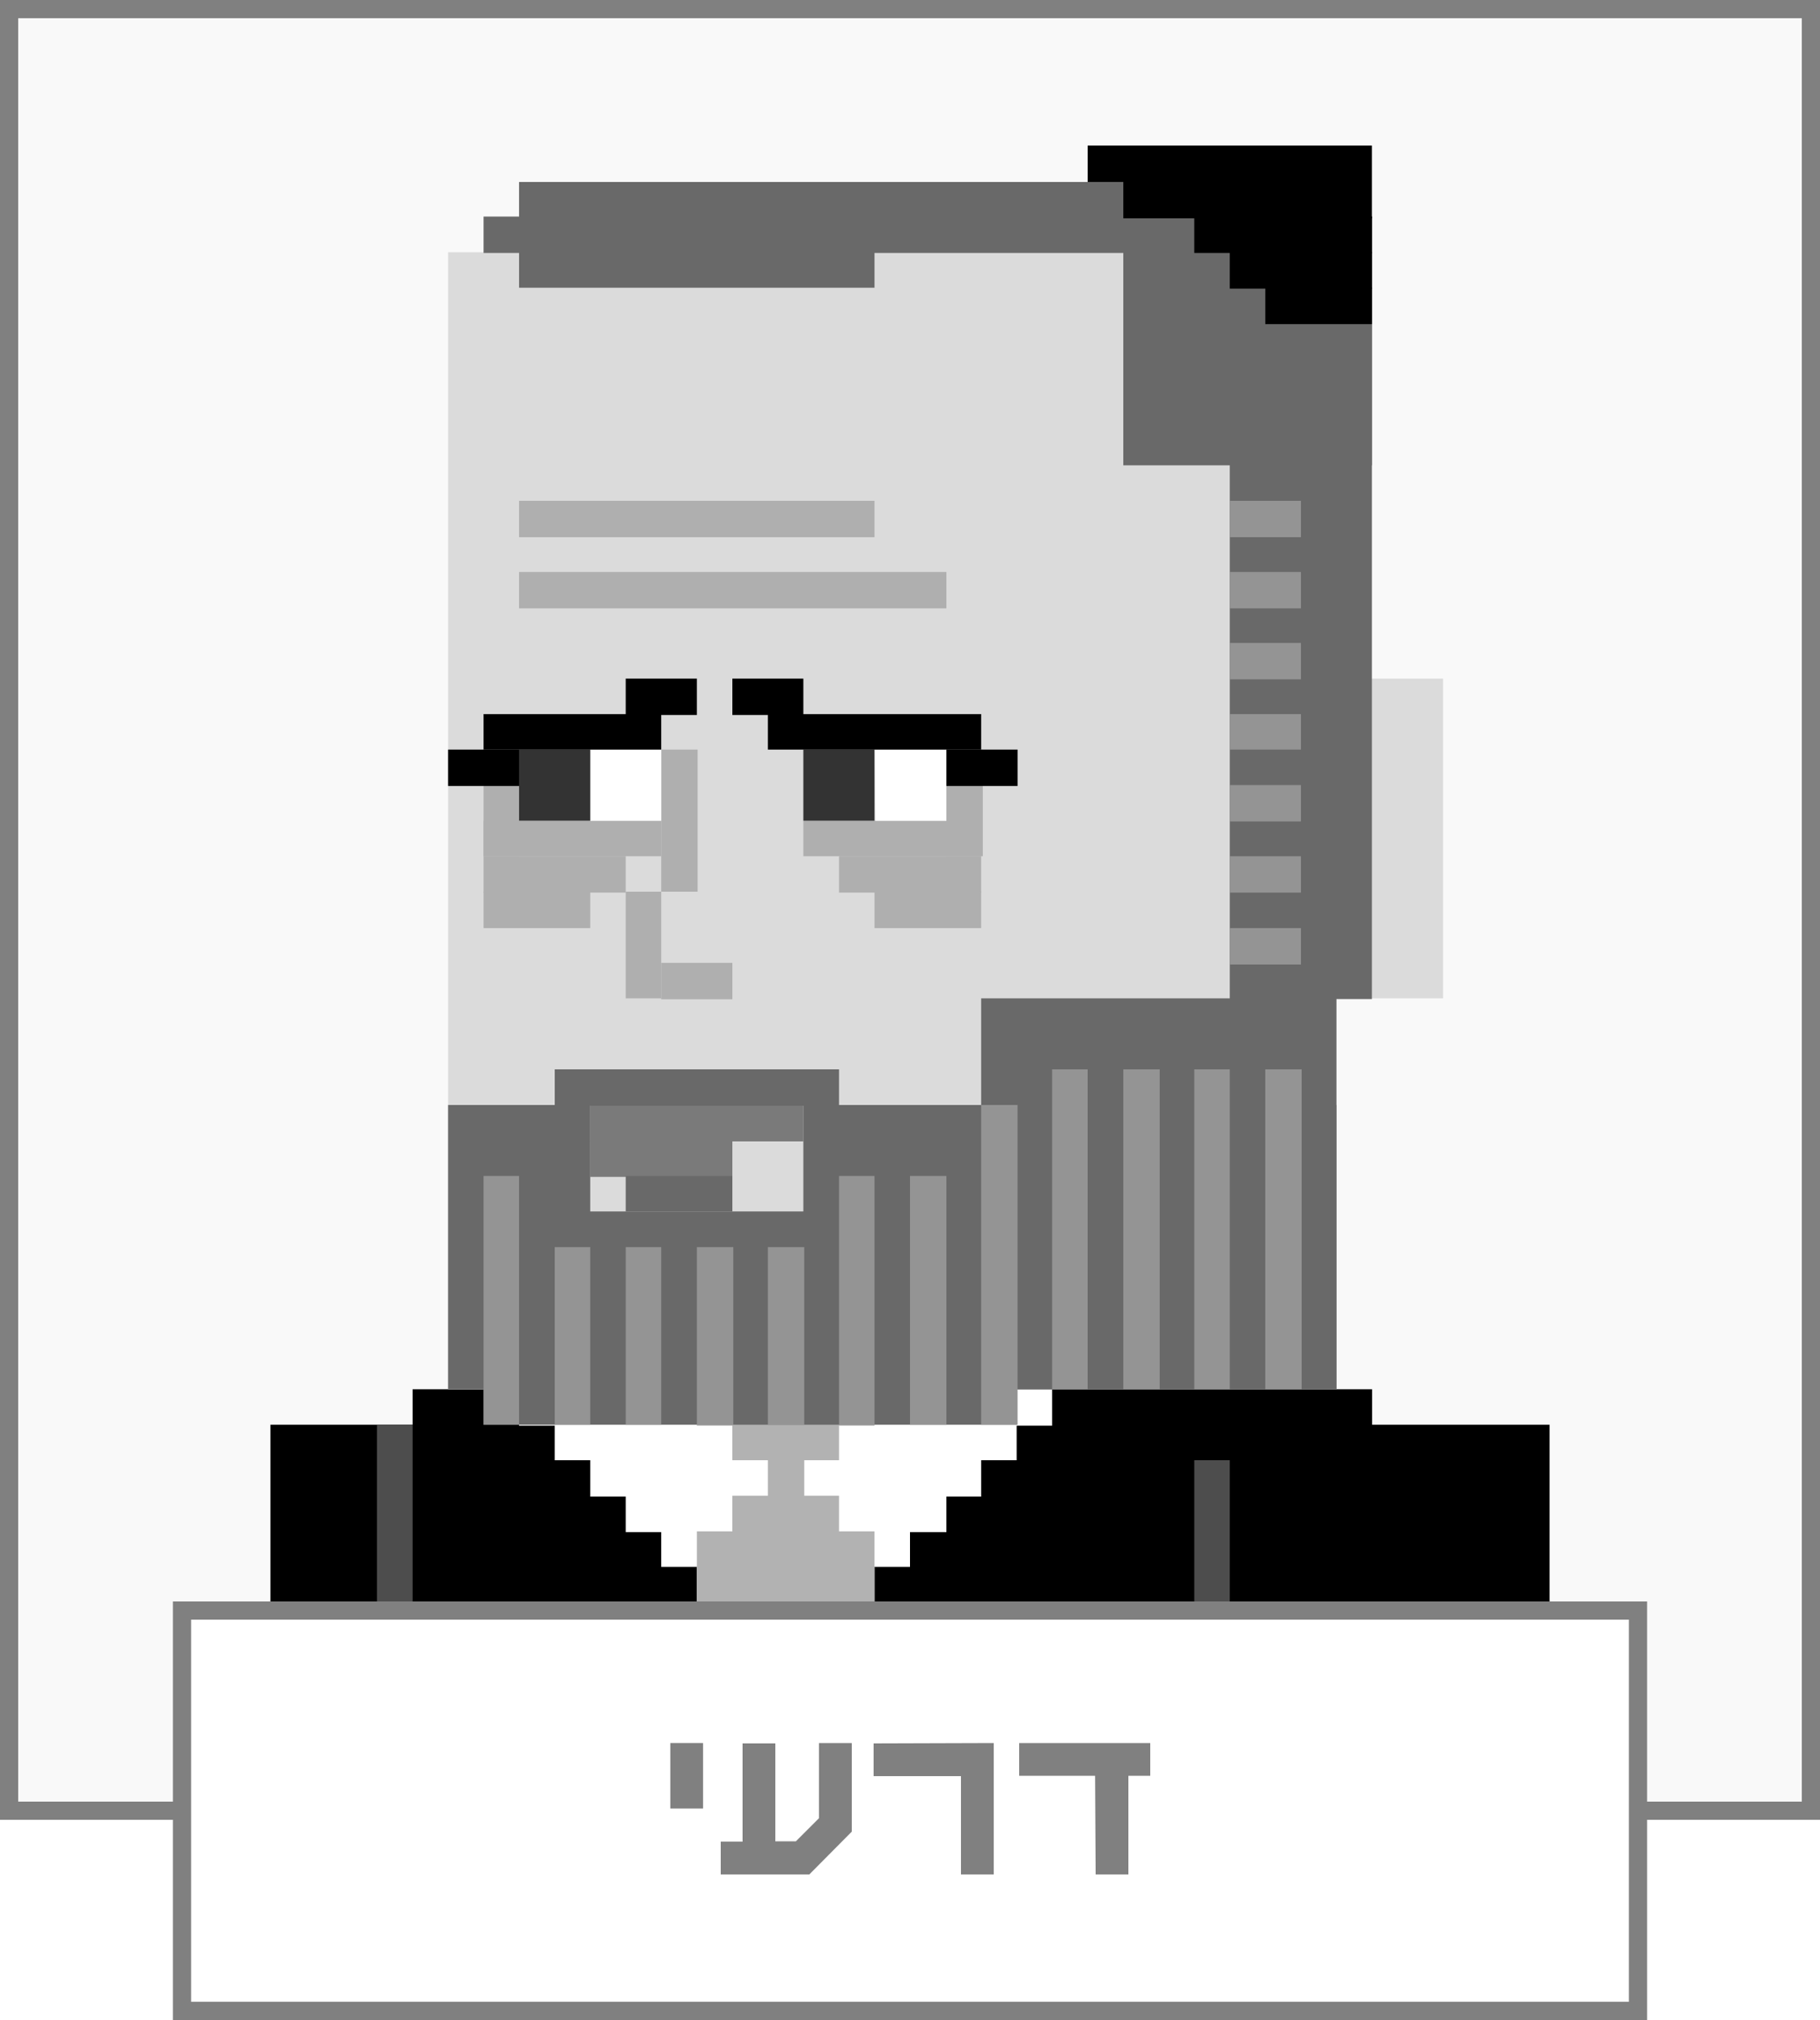 <svg xmlns="http://www.w3.org/2000/svg" viewBox="0 0 100 111"><defs><style>.cls-1{fill:#f9f9f9;}.cls-2{fill:gray;}.cls-3{fill:#4d4d4d;}.cls-4{fill:#fff;}.cls-5{fill:#b2b2b2;}.cls-6{fill:#dbdbdb;}.cls-7{fill:#7a7a7a;}.cls-8{fill:#afafaf;}.cls-9{fill:#333;}.cls-10{fill:#696969;}.cls-11{fill:#949494;}</style></defs><title>sqr-bw-deri</title><g id="Layer_2" data-name="Layer 2"><g id="Layer_5" data-name="Layer 5"><g id="sqr-bw-deri"><rect class="cls-1" width="100" height="100"/><path class="cls-2" d="M99,1V99H1V1H99m1-1H0V100H100V0Z"/><rect x="14.86" y="78.29" width="17.57" height="21.71"/><rect class="cls-3" x="20.71" y="78.29" width="7.81" height="21.71"/><rect x="22.67" y="76.34" width="52.72" height="23.66"/><rect class="cls-3" x="42.19" y="76.34" width="1.95" height="23.66"/><path class="cls-4" d="M30.48,78.29H55.86v1.95H30.48Z"/><path class="cls-4" d="M28.52,76.34H57.81v2H28.52Z"/><path class="cls-4" d="M32.43,80.24H53.91v2H32.43Z"/><path class="cls-4" d="M34.38,82.19H52v2H34.38Z"/><path class="cls-4" d="M36.33,84.15H50V86.1H36.33Z"/><path class="cls-4" d="M38.29,86.1h9.76v2H38.29Z"/><path class="cls-5" d="M38.29,84.15h9.76v3.9H38.29Z"/><path class="cls-5" d="M40.24,76.34H46.1v3.9H40.24Z"/><path class="cls-5" d="M42.19,80.24h2v2h-2Z"/><path class="cls-5" d="M40.24,82.19H46.1V90H40.24Z"/><path class="cls-5" d="M38.29,76.34h9.76v2H38.29Z"/><path class="cls-6" d="M24.62,13.86H73.43V76.34H24.62Z"/><path class="cls-6" d="M69.52,37.29h9.77V54.86H69.52Z"/><path class="cls-7" d="M32.43,60.72H44.14v2H32.43Z"/><path class="cls-7" d="M32.43,62.67h7.81v2H32.43Z"/><path class="cls-8" d="M36.33,52.91h3.91v2H36.33Z"/><path class="cls-8" d="M34.38,49h1.95v5.86H34.38Z"/><path class="cls-8" d="M36.33,41.19h2V49h-2Z"/><path class="cls-8" d="M44.14,45.1h9.77v1.95H44.14Z"/><path class="cls-8" d="M46.1,47.05h7.81v2H46.1Z"/><path class="cls-8" d="M48.05,49h5.86v2H48.05Z"/><path class="cls-8" d="M52,41.19h2v5.86H52Z"/><path class="cls-4" d="M48.05,41.19H52V45.1h-3.9Z"/><path class="cls-9" d="M44.14,41.19h3.91V45.1H44.14Z"/><path d="M42.19,39.24H53.91v1.95H42.19Z"/><path d="M52,41.19h3.91v2H52Z"/><path d="M40.24,37.29h3.9v2h-3.9Z"/><path class="cls-8" d="M26.57,45.1h9.76v1.95H26.57Z"/><path class="cls-8" d="M26.57,47.05h7.81v2H26.57Z"/><path class="cls-8" d="M26.57,49h5.86v2H26.57Z"/><path class="cls-8" d="M26.57,41.19h1.95v5.86H26.57Z"/><path class="cls-4" d="M32.43,41.19h3.9V45.1h-3.9Z"/><path class="cls-9" d="M28.52,41.19h3.91V45.1H28.52Z"/><path d="M26.57,39.24h9.76v1.95H26.57Z"/><path d="M24.62,41.19h3.9v2h-3.9Z"/><path d="M34.38,37.29h3.91v2H34.38Z"/><path class="cls-10" d="M28.52,11.9H48.05v3.91H28.52Z"/><path class="cls-10" d="M26.57,11.9H73.43v2H26.57Z"/><path class="cls-10" d="M28.52,10H73.43v2H28.52Z"/><path class="cls-10" d="M67.57,11.9h7.81v43H67.57Z"/><path class="cls-10" d="M61.72,11.9H75.38V25.57H61.72Z"/><path class="cls-10" d="M26.57,66.57H55.86V78.29H26.57Z"/><path class="cls-10" d="M34.38,64.62h5.86v1.95H34.38Z"/><path class="cls-10" d="M30.48,58.76H46.1v2H30.48Z"/><path class="cls-10" d="M53.91,54.86H73.43V76.34H53.91Z"/><path class="cls-10" d="M44.14,60.72H73.43V76.34H44.14Z"/><path class="cls-10" d="M24.62,60.72h7.81V76.34H24.62Z"/><path class="cls-11" d="M26.57,64.62h1.95V78.29H26.57Z"/><path class="cls-11" d="M30.48,68.53h1.95v9.76H30.48Z"/><path class="cls-11" d="M34.38,68.53h1.95v9.76H34.38Z"/><path class="cls-11" d="M38.29,68.53h2v9.76h-2Z"/><path class="cls-11" d="M42.19,68.53h2v9.76h-2Z"/><path class="cls-11" d="M46.1,64.62h1.95V78.29H46.1Z"/><path class="cls-11" d="M50,64.62h2V78.29H50Z"/><path class="cls-11" d="M53.91,60.72h2V78.29h-2Z"/><path class="cls-11" d="M57.81,58.76h1.95V76.34H57.81Z"/><path class="cls-11" d="M61.72,58.76h2V76.34h-2Z"/><path class="cls-11" d="M65.62,58.76h1.95V76.34H65.62Z"/><path class="cls-11" d="M69.52,58.76h2V76.34h-2Z"/><path class="cls-11" d="M67.57,27.52h3.91v2H67.57Z"/><path class="cls-11" d="M67.57,31.43h3.91v2H67.57Z"/><path class="cls-11" d="M67.57,35.33h3.91v2H67.57Z"/><path class="cls-11" d="M67.57,39.24h3.91v1.95H67.57Z"/><path class="cls-11" d="M67.57,43.14h3.91v2H67.57Z"/><path class="cls-11" d="M67.57,47.05h3.91v2H67.57Z"/><path class="cls-11" d="M67.57,51h3.91v2H67.57Z"/><path class="cls-8" d="M28.52,31.43H52v2H28.52Z"/><path class="cls-8" d="M28.52,27.52H48.05v2H28.52Z"/><path d="M61.72,10H75.38v2H61.72Z"/><path d="M59.76,8H75.38V10H59.76Z"/><path d="M65.62,11.9h9.76v2H65.62Z"/><path d="M67.57,13.86h7.81v2H67.57Z"/><path d="M69.52,15.81h5.86v2H69.52Z"/><rect class="cls-3" x="65.62" y="80.24" width="17.58" height="19.76"/><rect x="67.57" y="78.29" width="17.57" height="21.71"/><path class="cls-2" d="M99,1V99H1V1H99m1-1H0V100H100V0Z"/><rect class="cls-4" x="10" y="88.5" width="80" height="22"/><path class="cls-2" d="M90.5,111H9.5V88h81Zm-80-1h79V89h-79Z"/><path class="cls-2" d="M38.63,99.38h-1.8v-3.6h1.8Z"/><path class="cls-2" d="M42.6,101.18h1.13L45,99.91V95.78h1.8v4.87L44.47,103H39.6v-1.8h1.2v-5.4h1.8Z"/><path class="cls-2" d="M54.6,95.78V103H52.8v-5.4H48v-1.8Z"/><path class="cls-2" d="M60.17,97.58H56v-1.8h7.2v1.8H62V103h-1.8Z"/></g></g></g></svg>